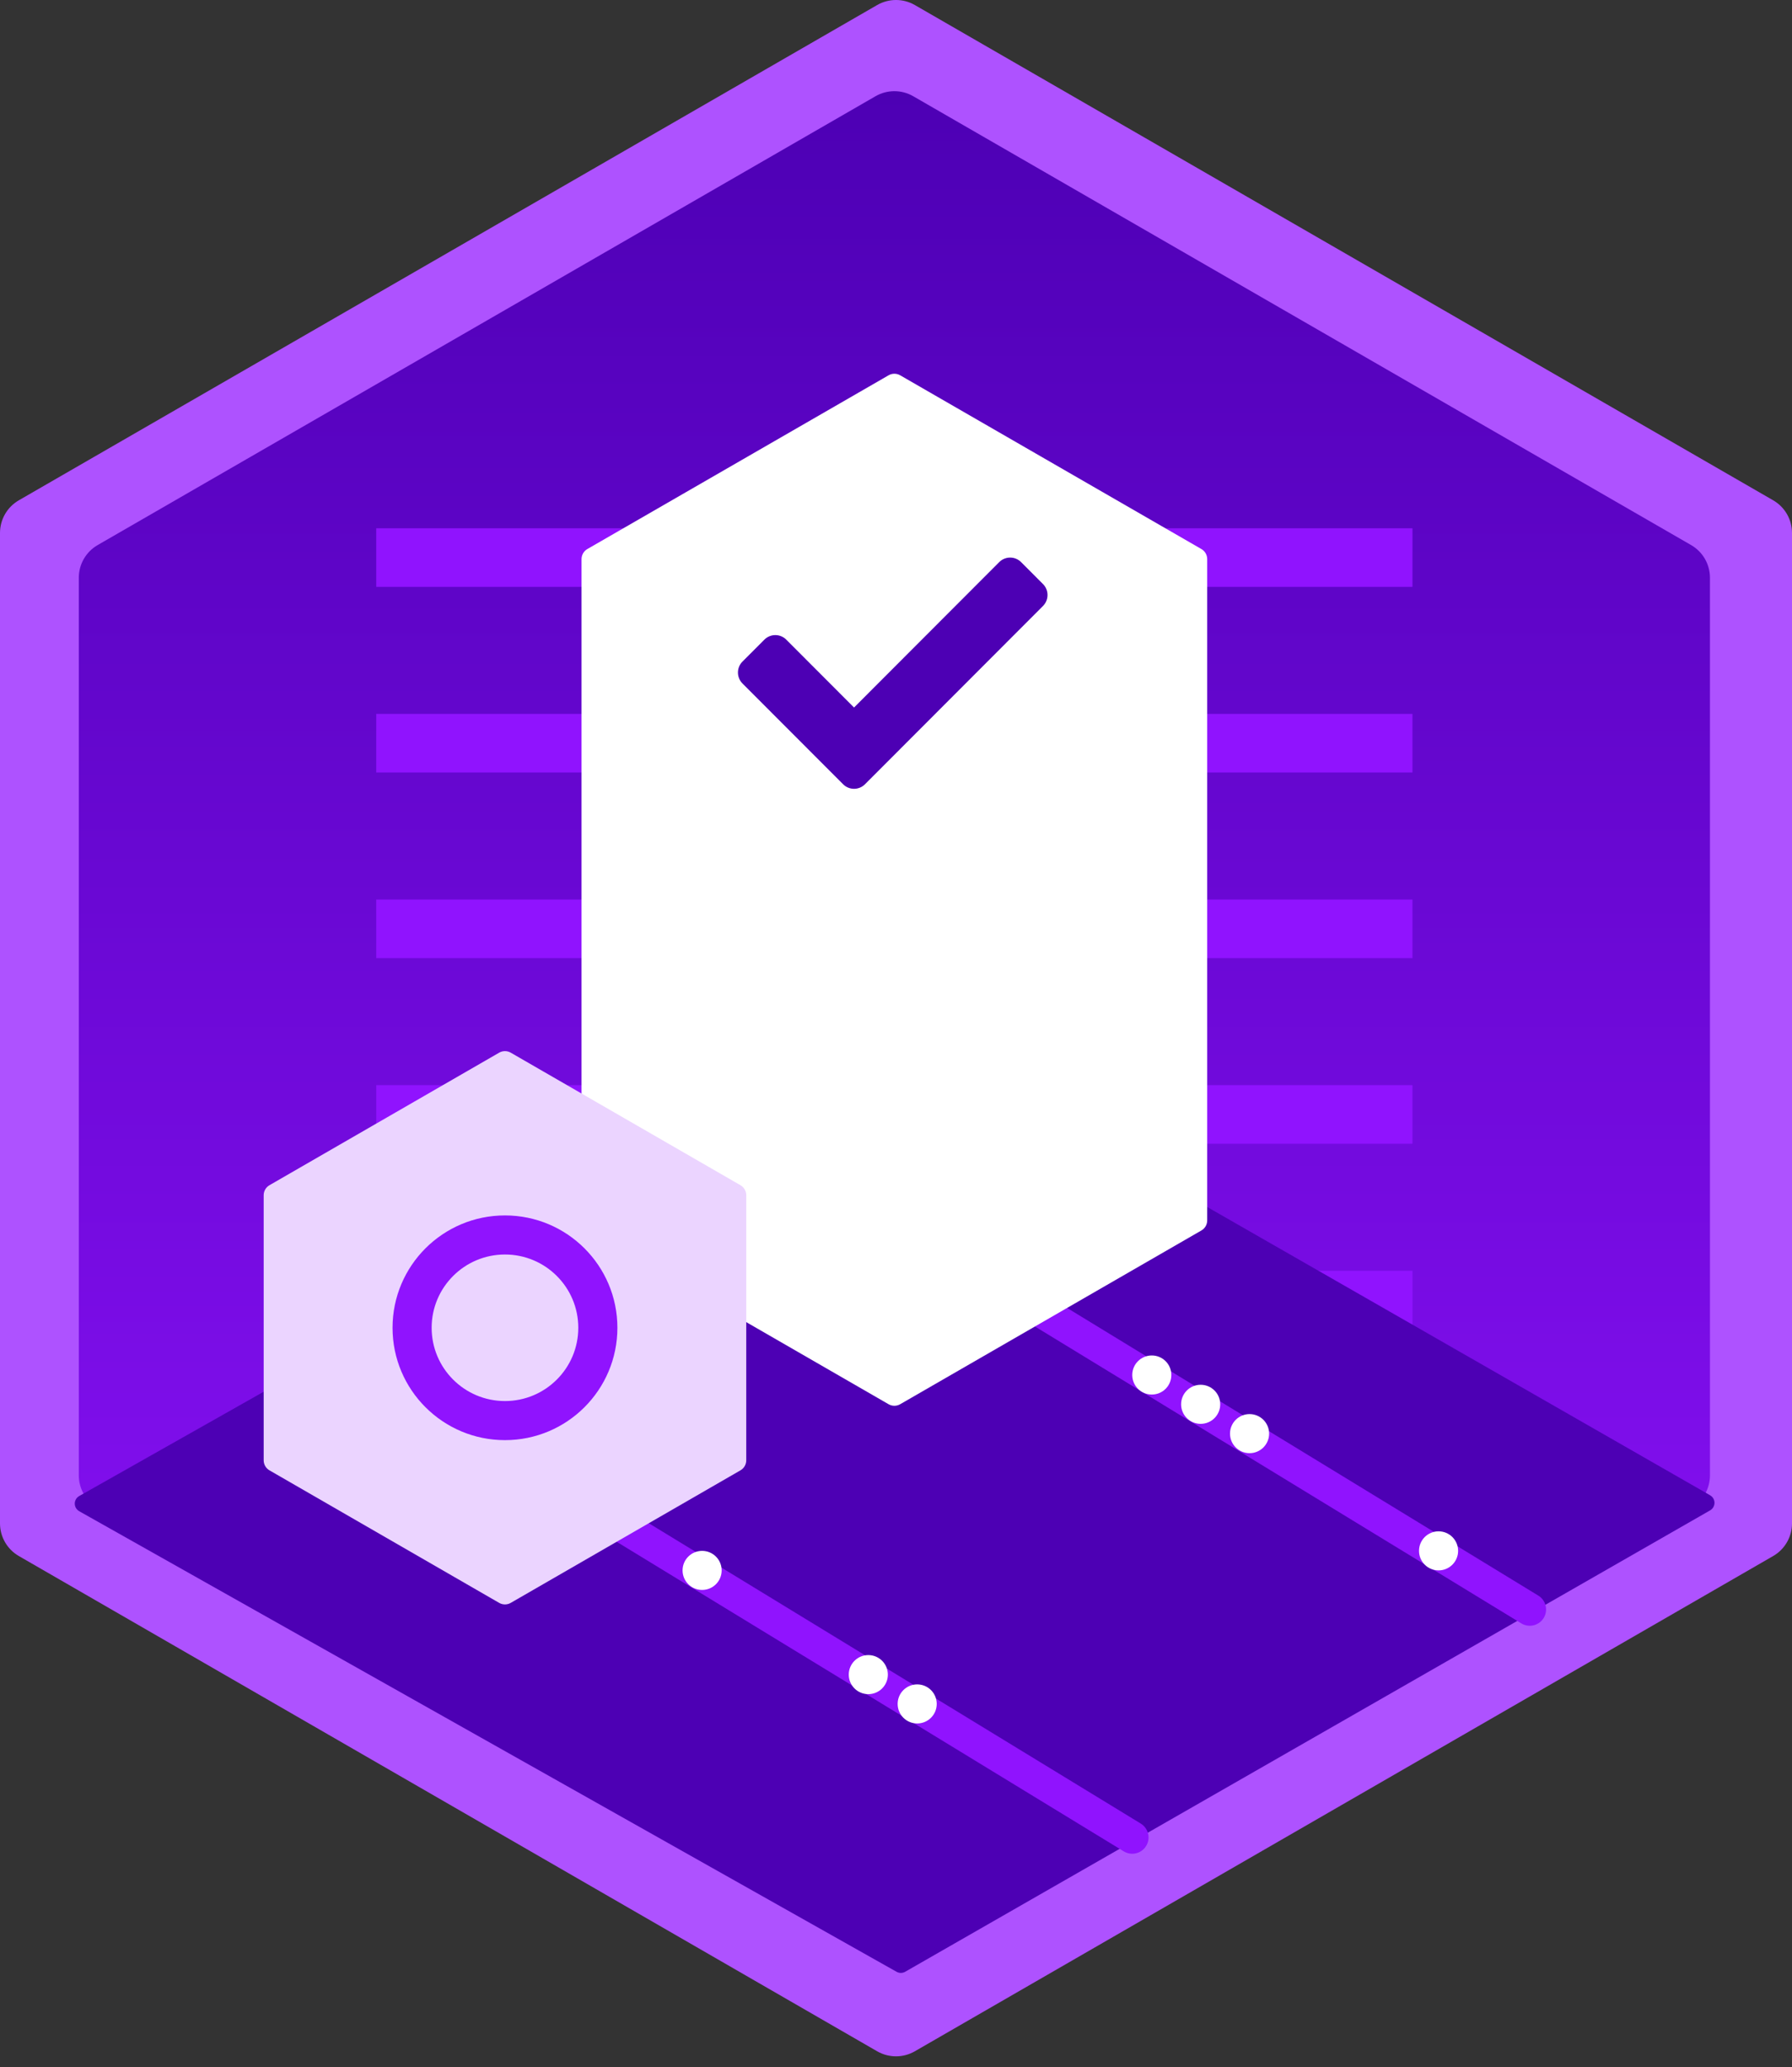 <svg width="150" height="173" viewBox="0 0 150 173" fill="none" xmlns="http://www.w3.org/2000/svg">
<rect x="0" y="0" width="150" height="173" fill="#333333" stroke="none"/>
<path fill-rule="evenodd" clip-rule="evenodd" d="M76.577 0.422L148.423 41.868C149.399 42.431 150 43.472 150 44.598V127.489C150 128.615 149.399 129.656 148.423 130.219L76.577 171.665C75.601 172.228 74.399 172.228 73.423 171.665L1.577 130.219C0.601 129.656 0 128.615 0 127.489V44.598C0 43.472 0.601 42.431 1.577 41.868L73.423 0.422C74.399 -0.141 75.601 -0.141 76.577 0.422Z" fill="#AE52FF"/>
<path fill-rule="evenodd" clip-rule="evenodd" d="M76.441 163.761L141.554 126.199C142.53 125.636 143.132 124.595 143.132 123.469V48.346C143.132 47.219 142.53 46.178 141.554 45.615L76.441 8.053C75.465 7.49 74.263 7.49 73.287 8.053L8.174 45.615C7.198 46.178 6.596 47.219 6.596 48.346V123.469C6.596 124.595 7.198 125.636 8.174 126.199L73.287 163.761C74.263 164.324 75.465 164.324 76.441 163.761Z" fill="url(#paint0_linear)"/>
<path d="M118.232 44.209H31.493V49.114H118.232V44.209Z" fill="#9013FE"/>
<path d="M118.232 59.743H31.493V64.648H118.232V59.743Z" fill="#9013FE"/>
<path d="M118.232 75.279H31.493V80.185H118.232V75.279Z" fill="#9013FE"/>
<path d="M118.232 90.812H31.493V95.718H118.232V90.812Z" fill="#9013FE"/>
<path d="M118.232 106.348H31.493V111.253H118.232V106.348Z" fill="#9013FE"/>
<path fill-rule="evenodd" clip-rule="evenodd" d="M75.049 165.013L6.628 126.467C6.278 126.27 6.154 125.826 6.352 125.476C6.417 125.361 6.512 125.265 6.627 125.2L75.41 86.316L143.147 125.135C143.496 125.335 143.617 125.78 143.417 126.128C143.352 126.24 143.259 126.333 143.147 126.397L75.769 165.01C75.546 165.138 75.273 165.139 75.049 165.013Z" fill="#4D00B4"/>
<path d="M38.693 121.138L94.064 154.933C94.707 155.325 95.547 155.122 95.939 154.48C96.332 153.838 96.129 152.999 95.486 152.607L40.115 118.812C39.472 118.42 38.633 118.622 38.24 119.265C37.848 119.907 38.051 120.745 38.693 121.138Z" fill="#9013FE"/>
<path d="M71.969 102.06L127.34 135.855C127.983 136.247 128.822 136.044 129.215 135.402C129.608 134.76 129.405 133.921 128.762 133.529L73.391 99.734C72.748 99.342 71.909 99.544 71.516 100.186C71.124 100.829 71.326 101.667 71.969 102.06Z" fill="#9013FE"/>
<path fill-rule="evenodd" clip-rule="evenodd" d="M75.349 117.515L100.564 102.973C100.864 102.8 101.049 102.48 101.049 102.133V46.788C101.049 46.442 100.864 46.121 100.564 45.948L75.349 31.407C75.049 31.234 74.679 31.234 74.379 31.407L49.164 45.948C48.864 46.121 48.678 46.442 48.678 46.788V102.133C48.678 102.48 48.864 102.8 49.164 102.973L74.379 117.515C74.679 117.688 75.049 117.688 75.349 117.515Z" fill="white"/>
<path d="M70.572 65.632L62.15 57.199C61.644 56.692 61.644 55.871 62.15 55.364L63.983 53.529C64.489 53.022 65.309 53.022 65.815 53.529L71.488 59.21L83.639 47.042C84.145 46.535 84.966 46.535 85.472 47.042L87.304 48.877C87.81 49.383 87.81 50.205 87.304 50.712L72.404 65.632C71.898 66.139 71.078 66.139 70.572 65.632Z" fill="#4D00B4"/>
<path fill-rule="evenodd" clip-rule="evenodd" d="M42.753 134.139L61.979 123.048C62.28 122.875 62.465 122.555 62.465 122.208V100.026C62.465 99.68 62.28 99.359 61.979 99.186L42.753 88.095C42.453 87.922 42.083 87.922 41.782 88.095L22.556 99.186C22.256 99.359 22.071 99.68 22.071 100.026V122.208C22.071 122.555 22.256 122.875 22.556 123.048L41.782 134.139C42.083 134.312 42.453 134.312 42.753 134.139Z" fill="#EBD4FF"/>
<path d="M42.269 120.52C47.466 120.52 51.679 116.31 51.679 111.117C51.679 105.924 47.466 101.715 42.269 101.715C37.071 101.715 32.858 105.924 32.858 111.117C32.858 116.31 37.071 120.52 42.269 120.52ZM42.269 117.249C38.879 117.249 36.131 114.504 36.131 111.117C36.131 107.73 38.879 104.985 42.269 104.985C45.658 104.985 48.406 107.73 48.406 111.117C48.406 114.504 45.658 117.249 42.269 117.249Z" fill="#9013FE"/>
<path d="M96.411 116.705C97.315 116.705 98.048 115.973 98.048 115.069C98.048 114.166 97.315 113.434 96.411 113.434C95.507 113.434 94.775 114.166 94.775 115.069C94.775 115.973 95.507 116.705 96.411 116.705Z" fill="white"/>
<path d="M100.502 119.157C101.406 119.157 102.139 118.425 102.139 117.522C102.139 116.619 101.406 115.887 100.502 115.887C99.598 115.887 98.865 116.619 98.865 117.522C98.865 118.425 99.598 119.157 100.502 119.157Z" fill="white"/>
<path d="M104.595 121.611C105.499 121.611 106.232 120.878 106.232 119.975C106.232 119.072 105.499 118.34 104.595 118.34C103.691 118.34 102.958 119.072 102.958 119.975C102.958 120.878 103.691 121.611 104.595 121.611Z" fill="white"/>
<path d="M120.415 131.421C121.319 131.421 122.052 130.689 122.052 129.786C122.052 128.883 121.319 128.151 120.415 128.151C119.511 128.151 118.779 128.883 118.779 129.786C118.779 130.689 119.511 131.421 120.415 131.421Z" fill="white"/>
<path d="M58.771 133.057C59.675 133.057 60.407 132.325 60.407 131.422C60.407 130.519 59.675 129.787 58.771 129.787C57.867 129.787 57.134 130.519 57.134 131.422C57.134 132.325 57.867 133.057 58.771 133.057Z" fill="white"/>
<path d="M72.682 141.778C73.586 141.778 74.319 141.046 74.319 140.143C74.319 139.24 73.586 138.508 72.682 138.508C71.778 138.508 71.046 139.24 71.046 140.143C71.046 141.046 71.778 141.778 72.682 141.778Z" fill="white"/>
<path d="M76.773 144.231C77.677 144.231 78.41 143.499 78.41 142.596C78.41 141.693 77.677 140.961 76.773 140.961C75.87 140.961 75.137 141.693 75.137 142.596C75.137 143.499 75.87 144.231 76.773 144.231Z" fill="white"/>
<defs>
<linearGradient id="paint0_linear" x1="74.864" y1="164.184" x2="74.864" y2="7.631" gradientUnits="userSpaceOnUse">
<stop stop-color="#9013FE"/>
<stop offset="1" stop-color="#4D00B4"/>
</linearGradient>
</defs>
</svg>
